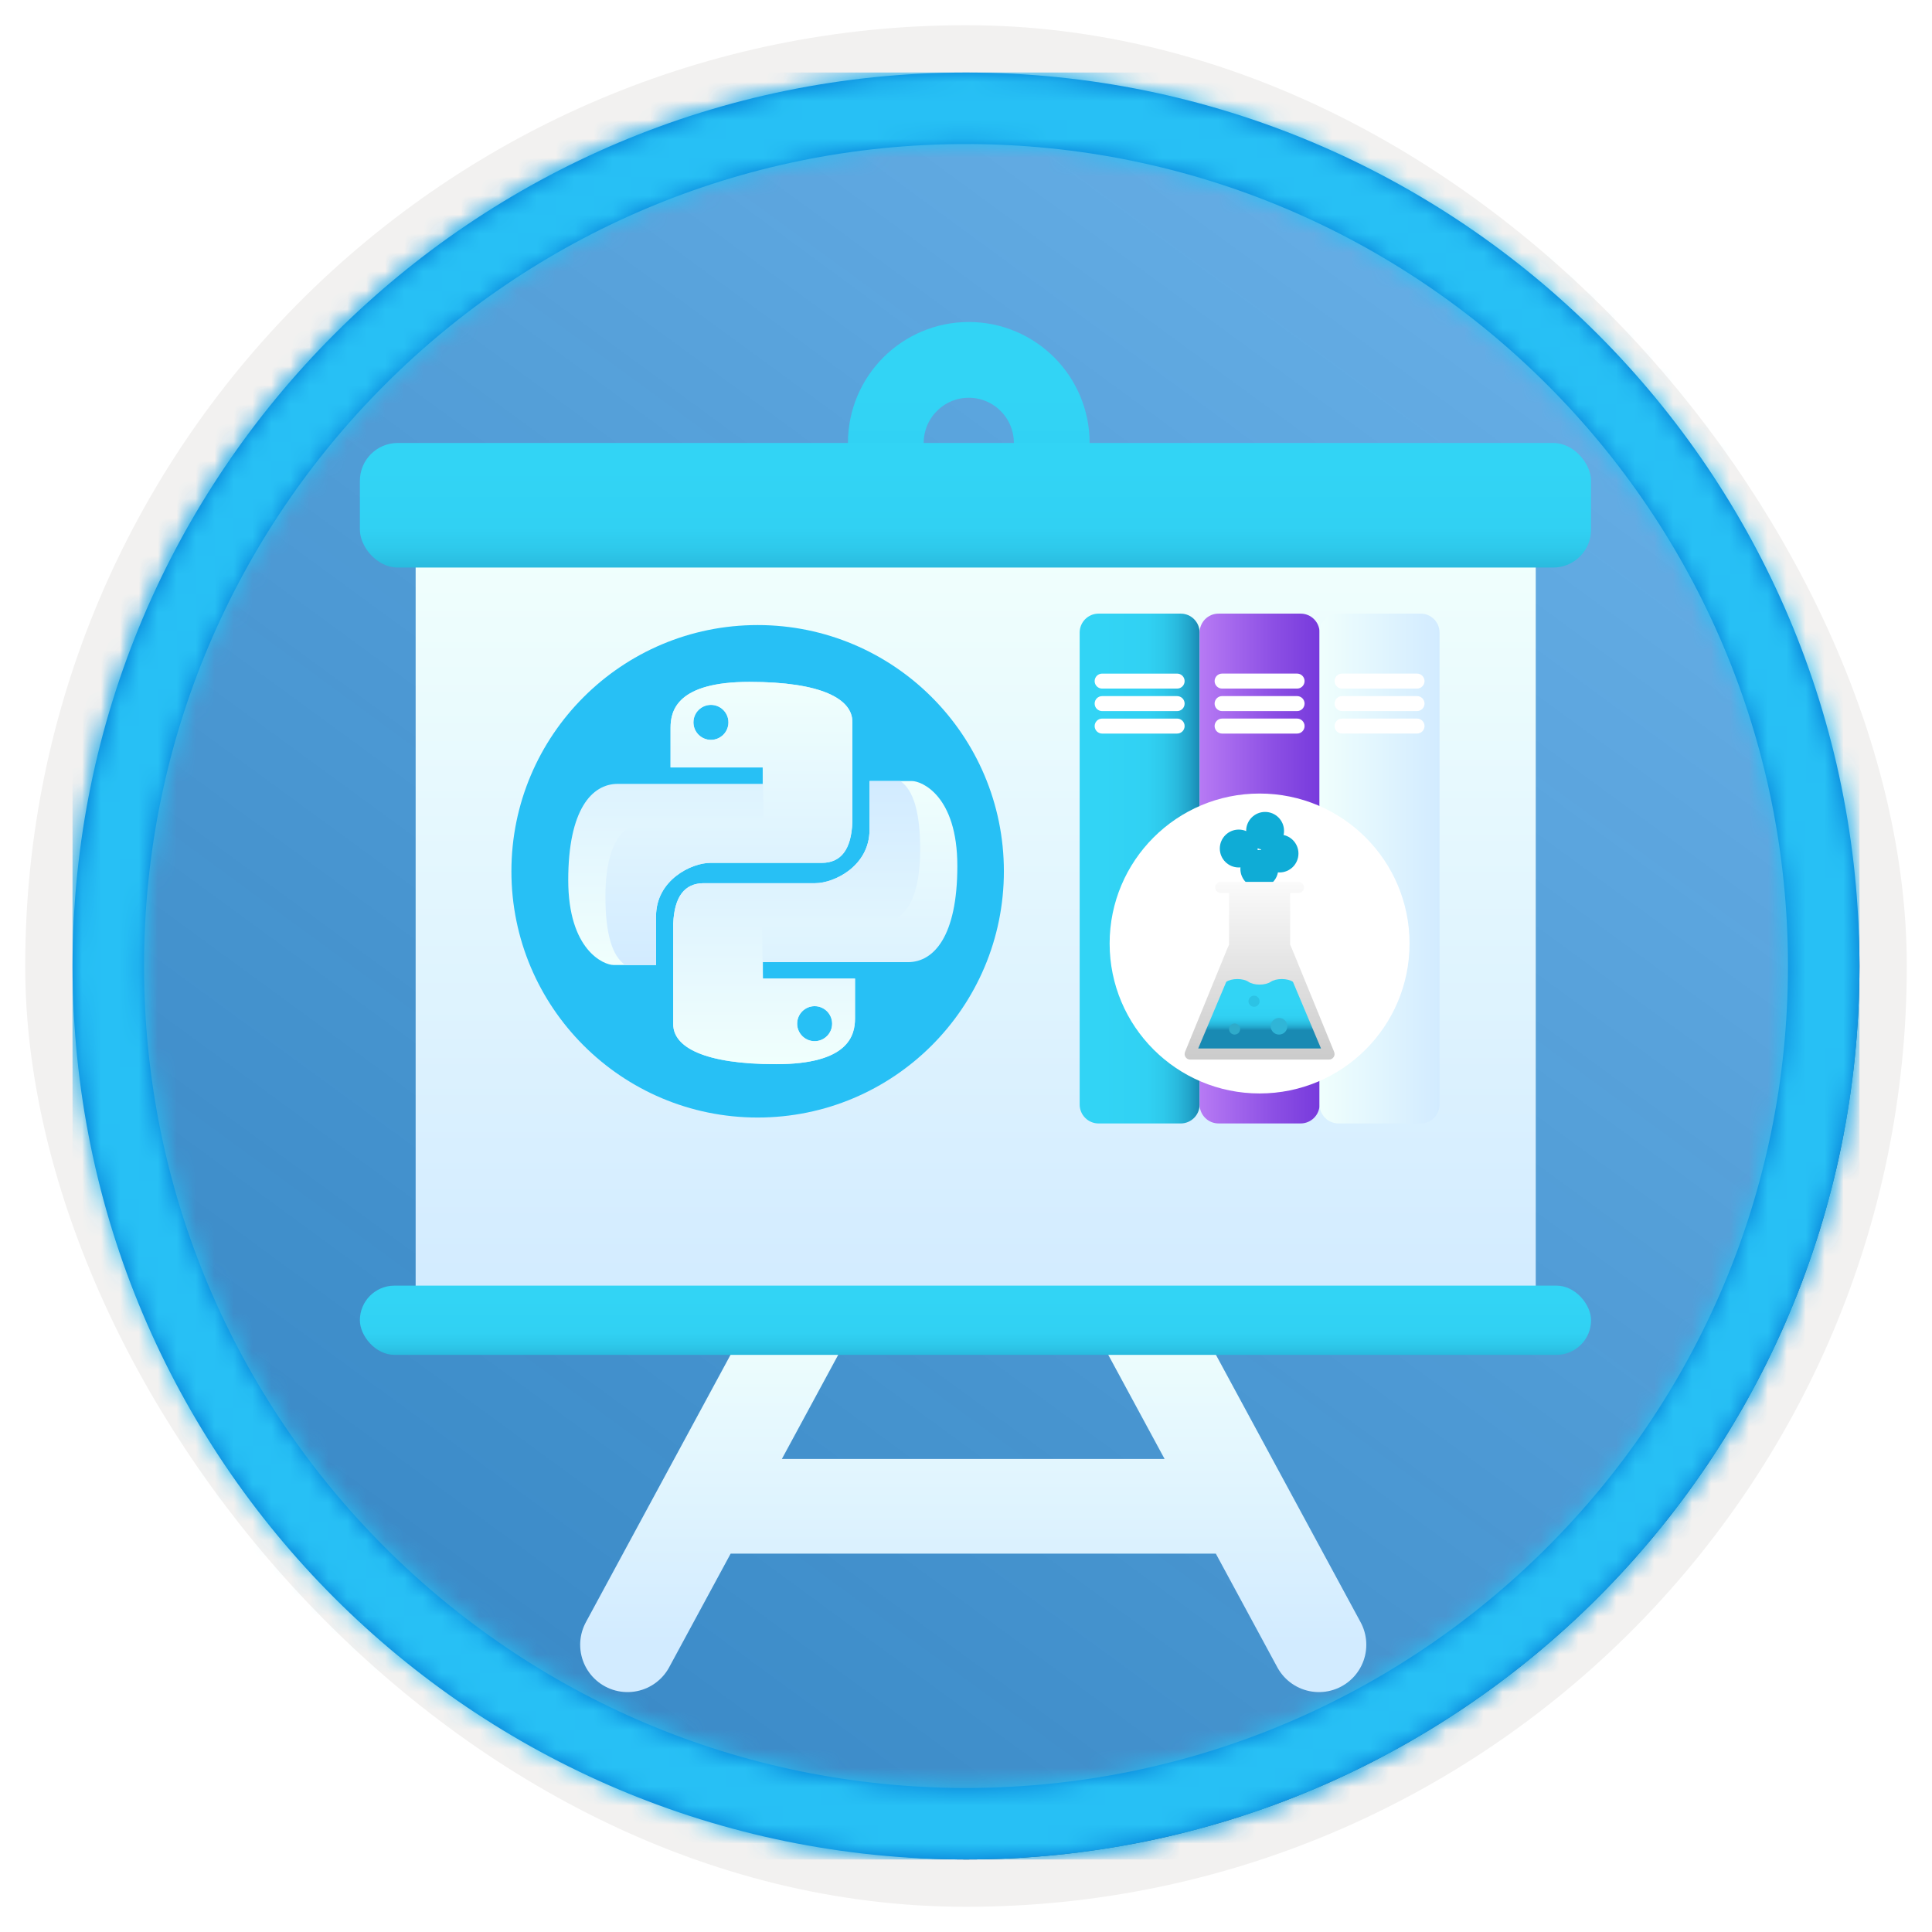 <?xml version="1.0" encoding="UTF-8"?>
<svg width="102px" height="102px" viewBox="0 0 102 102" version="1.1" xmlns="http://www.w3.org/2000/svg" xmlns:xlink="http://www.w3.org/1999/xlink">
    <title>Foundations of Data Science/introduction-to-python-using-the-datascience-library</title>
    <defs>
        <rect id="path-1" x="0" y="0" width="94.34" height="94.34" rx="47.17"></rect>
        <filter x="-2.9%" y="-2.9%" width="106.4%" height="106.4%" filterUnits="objectBoundingBox" id="filter-3">
            <feMorphology radius="2.5" operator="dilate" in="SourceAlpha" result="shadowSpreadOuter1"></feMorphology>
            <feOffset dx="0.5" dy="0.5" in="shadowSpreadOuter1" result="shadowOffsetOuter1"></feOffset>
            <feMorphology radius="1" operator="erode" in="SourceAlpha" result="shadowInner"></feMorphology>
            <feOffset dx="0.5" dy="0.5" in="shadowInner" result="shadowInner"></feOffset>
            <feComposite in="shadowOffsetOuter1" in2="shadowInner" operator="out" result="shadowOffsetOuter1"></feComposite>
            <feColorMatrix values="0 0 0 0 0.822   0 0 0 0 0.832   0 0 0 0 0.836  0 0 0 1 0" type="matrix" in="shadowOffsetOuter1"></feColorMatrix>
        </filter>
        <linearGradient x1="77.83%" y1="11.2%" x2="-99.689%" y2="253.808%" id="linearGradient-4">
            <stop stop-color="#FFFFFF" offset="0%"></stop>
            <stop stop-color="#000000" stop-opacity="0.5" offset="100%"></stop>
        </linearGradient>
        <rect id="path-5" x="0" y="0" width="94.34" height="94.34"></rect>
        <path d="M47.17,0 C73.221,0 94.34,21.119 94.34,47.17 C94.34,73.221 73.221,94.34 47.17,94.34 C21.119,94.34 0,73.221 0,47.17 C0,21.119 21.119,0 47.17,0 Z M47.17,3.774 C23.203,3.774 3.774,23.203 3.774,47.17 C3.774,71.137 23.203,90.566 47.17,90.566 C71.137,90.566 90.566,71.137 90.566,47.17 C90.566,23.203 71.137,3.774 47.17,3.774 Z" id="path-6"></path>
        <filter x="-18.5%" y="-20.6%" width="136.9%" height="142.6%" filterUnits="objectBoundingBox" id="filter-8">
            <feOffset dx="0" dy="2" in="SourceAlpha" result="shadowOffsetOuter1"></feOffset>
            <feGaussianBlur stdDeviation="2" in="shadowOffsetOuter1" result="shadowBlurOuter1"></feGaussianBlur>
            <feColorMatrix values="0 0 0 0 0   0 0 0 0 0   0 0 0 0 0  0 0 0 0.1 0" type="matrix" in="shadowBlurOuter1" result="shadowMatrixOuter1"></feColorMatrix>
            <feMerge>
                <feMergeNode in="shadowMatrixOuter1"></feMergeNode>
                <feMergeNode in="SourceGraphic"></feMergeNode>
            </feMerge>
        </filter>
        <linearGradient x1="49.977%" y1="17.991%" x2="49.977%" y2="124.588%" id="linearGradient-9">
            <stop stop-color="#32D4F5" offset="0%"></stop>
            <stop stop-color="#31D1F3" offset="47%"></stop>
            <stop stop-color="#2EC9EB" offset="63%"></stop>
            <stop stop-color="#29BADE" offset="77%"></stop>
            <stop stop-color="#22A5CB" offset="89%"></stop>
            <stop stop-color="#198AB3" offset="100%"></stop>
            <stop stop-color="#198AB3" offset="100%"></stop>
        </linearGradient>
        <linearGradient x1="50%" y1="100%" x2="50%" y2="0%" id="linearGradient-10">
            <stop stop-color="#D2EBFF" offset="0%"></stop>
            <stop stop-color="#F0FFFD" offset="100%"></stop>
        </linearGradient>
        <linearGradient x1="50%" y1="100%" x2="50%" y2="0%" id="linearGradient-11">
            <stop stop-color="#D2EBFF" offset="0%"></stop>
            <stop stop-color="#F0FFFD" offset="100%"></stop>
        </linearGradient>
        <linearGradient x1="49.977%" y1="17.991%" x2="49.977%" y2="124.588%" id="linearGradient-12">
            <stop stop-color="#32D4F5" offset="0%"></stop>
            <stop stop-color="#31D1F3" offset="47%"></stop>
            <stop stop-color="#2EC9EB" offset="63%"></stop>
            <stop stop-color="#29BADE" offset="77%"></stop>
            <stop stop-color="#22A5CB" offset="89%"></stop>
            <stop stop-color="#198AB3" offset="100%"></stop>
            <stop stop-color="#198AB3" offset="100%"></stop>
        </linearGradient>
        <linearGradient x1="49.977%" y1="17.991%" x2="49.977%" y2="124.588%" id="linearGradient-13">
            <stop stop-color="#32D4F5" offset="0%"></stop>
            <stop stop-color="#31D1F3" offset="47%"></stop>
            <stop stop-color="#2EC9EB" offset="63%"></stop>
            <stop stop-color="#29BADE" offset="77%"></stop>
            <stop stop-color="#22A5CB" offset="89%"></stop>
            <stop stop-color="#198AB3" offset="100%"></stop>
            <stop stop-color="#198AB3" offset="100%"></stop>
        </linearGradient>
        <linearGradient x1="49.977%" y1="17.991%" x2="49.977%" y2="100%" id="linearGradient-14">
            <stop stop-color="#32D4F5" offset="0%"></stop>
            <stop stop-color="#31D1F3" offset="47%"></stop>
            <stop stop-color="#2EC9EB" offset="63%"></stop>
            <stop stop-color="#29BADE" offset="77%"></stop>
            <stop stop-color="#22A5CB" offset="89%"></stop>
            <stop stop-color="#198AB3" offset="100%"></stop>
            <stop stop-color="#198AB3" offset="100%"></stop>
        </linearGradient>
        <linearGradient x1="50.014%" y1="2.51545844e-15%" x2="50.014%" y2="100.054%" id="linearGradient-15">
            <stop stop-color="#B77AF4" offset="0%"></stop>
            <stop stop-color="#8C4FE4" offset="62%"></stop>
            <stop stop-color="#773ADC" offset="100%"></stop>
        </linearGradient>
        <linearGradient x1="50%" y1="100%" x2="50%" y2="0%" id="linearGradient-16">
            <stop stop-color="#D2EBFF" offset="0%"></stop>
            <stop stop-color="#F0FFFD" offset="100%"></stop>
        </linearGradient>
        <linearGradient x1="50%" y1="-9.939%" x2="50%" y2="100%" id="linearGradient-17">
            <stop stop-color="#FFFFFF" offset="0%"></stop>
            <stop stop-color="#CBCBCB" offset="100%"></stop>
        </linearGradient>
        <linearGradient x1="50%" y1="34.019%" x2="49.977%" y2="73.84%" id="linearGradient-18">
            <stop stop-color="#32D4F5" offset="0%"></stop>
            <stop stop-color="#31D1F3" offset="47%"></stop>
            <stop stop-color="#2EC9EB" offset="63%"></stop>
            <stop stop-color="#29BADE" offset="77%"></stop>
            <stop stop-color="#22A5CB" offset="89%"></stop>
            <stop stop-color="#198AB3" offset="100%"></stop>
            <stop stop-color="#198AB3" offset="100%"></stop>
        </linearGradient>
        <linearGradient x1="50%" y1="100%" x2="50%" y2="0%" id="linearGradient-19">
            <stop stop-color="#F0FFFD" offset="0%"></stop>
            <stop stop-color="#D2EBFF" offset="100%"></stop>
        </linearGradient>
        <linearGradient x1="50%" y1="100%" x2="50%" y2="0%" id="linearGradient-20">
            <stop stop-color="#D2EBFF" offset="0%"></stop>
            <stop stop-color="#F0FFFD" offset="100%"></stop>
        </linearGradient>
    </defs>
    <g id="Badges" stroke="none" stroke-width="1" fill="none" fill-rule="evenodd">
        <g id="Foundations-of-Data-Science" transform="translate(-159, -1079)">
            <g id="Foundations-of-Data-Science/introduction-to-python-using-the-datascience-library" transform="translate(160, 1080)">
                <g id="Badge-Plates/Circle">
                    <g id="BG" transform="translate(2.83, 2.83)">
                        <mask id="mask-2" fill="white">
                            <use xlink:href="#path-1"></use>
                        </mask>
                        <g>
                            <use fill="black" fill-opacity="1" filter="url(#filter-3)" xlink:href="#path-1"></use>
                            <rect stroke="#F2F1F0" stroke-width="2.5" x="-1.25" y="-1.25" width="96.84" height="96.84" rx="48.42"></rect>
                        </g>
                        <g id="Colors/Azure/BG-Solid-Badges" mask="url(#mask-2)">
                            <g id="Rectangle">
                                <use fill="#0078D4" xlink:href="#path-5"></use>
                                <use fill-opacity="0.4" fill="url(#linearGradient-4)" xlink:href="#path-5"></use>
                            </g>
                        </g>
                    </g>
                    <g id="Border" transform="translate(2.83, 2.83)">
                        <mask id="mask-7" fill="white">
                            <use xlink:href="#path-6"></use>
                        </mask>
                        <use id="Boarder" fill="#0078D4" fill-rule="nonzero" xlink:href="#path-6"></use>
                        <g id="Colors/Azure/Border" mask="url(#mask-7)" fill="#27C0F5">
                            <rect id="Rectangle" x="0" y="0" width="94.34" height="94.34"></rect>
                        </g>
                    </g>
                </g>
                <g id="Presentation-" filter="url(#filter-8)" transform="translate(18, 16)">
                    <g id="Group-15">
                        <ellipse id="Oval" stroke="url(#linearGradient-9)" stroke-width="4" cx="32.147" cy="4.386" rx="4.38" ry="4.386"></ellipse>
                        <path d="M14.13,67.834 L23.621,50.292 M50.634,67.834 L41.143,50.292 M19.241,60.525 L46.254,60.525" id="Combined-Shape" stroke="url(#linearGradient-10)" stroke-width="5" stroke-linecap="round"></path>
                        <rect id="Rectangle" fill="url(#linearGradient-11)" x="2.944" y="10.233" width="59.136" height="39.471"></rect>
                        <rect id="Rectangle" fill="url(#linearGradient-12)" x="0" y="4.386" width="65" height="6.578" rx="2"></rect>
                        <rect id="Rectangle" fill="url(#linearGradient-13)" x="0" y="48.875" width="65" height="3.655" rx="1.827"></rect>
                    </g>
                </g>
                <g id="Group-4" transform="translate(56, 31)">
                    <path d="M-9.292,10.688 L15.625,10.688 C16.177,10.688 16.625,11.135 16.625,11.688 L16.625,16.021 C16.625,16.573 16.177,17.021 15.625,17.021 L-9.292,17.021 C-9.844,17.021 -10.292,16.573 -10.292,16.021 L-10.292,11.688 C-10.292,11.135 -9.844,10.688 -9.292,10.688 Z" id="Rectangle" fill="url(#linearGradient-14)" transform="translate(3.167, 13.854) rotate(270) translate(-3.167, -13.854) "></path>
                    <path d="M-2.958,10.688 L21.958,10.688 C22.511,10.688 22.958,11.135 22.958,11.688 L22.958,16.021 C22.958,16.573 22.511,17.021 21.958,17.021 L-2.958,17.021 C-3.511,17.021 -3.958,16.573 -3.958,16.021 L-3.958,11.688 C-3.958,11.135 -3.511,10.688 -2.958,10.688 Z" id="Rectangle" fill="url(#linearGradient-15)" transform="translate(9.5, 13.854) rotate(270) translate(-9.5, -13.854) "></path>
                    <path d="M3.375,10.688 L28.292,10.688 C28.844,10.688 29.292,11.135 29.292,11.688 L29.292,16.021 C29.292,16.573 28.844,17.021 28.292,17.021 L3.375,17.021 C2.823,17.021 2.375,16.573 2.375,16.021 L2.375,11.688 C2.375,11.135 2.823,10.688 3.375,10.688 Z" id="Rectangle" fill="url(#linearGradient-16)" transform="translate(15.833, 13.854) rotate(270) translate(-15.833, -13.854) "></path>
                    <path d="M9.5,2.771 C9.718,2.771 9.896,2.948 9.896,3.166 L9.896,7.125 C9.896,7.344 9.719,7.521 9.5,7.521 C9.281,7.521 9.104,7.344 9.104,7.125 L9.104,3.166 C9.104,2.948 9.282,2.771 9.5,2.771 L9.5,2.771 Z" id="Rectangle" fill="#FFFFFF" fill-rule="nonzero" transform="translate(9.5, 5.146) rotate(270) translate(-9.5, -5.146) "></path>
                    <path d="M9.5,1.583 C9.718,1.583 9.896,1.761 9.896,1.979 L9.896,5.937 C9.896,6.156 9.719,6.333 9.5,6.333 C9.281,6.333 9.104,6.156 9.104,5.937 L9.104,1.979 C9.104,1.761 9.282,1.583 9.5,1.583 L9.5,1.583 Z" id="Rectangle" fill="#FFFFFF" fill-rule="nonzero" transform="translate(9.5, 3.958) rotate(270) translate(-9.5, -3.958) "></path>
                    <path d="M9.5,3.958 C9.718,3.958 9.896,4.136 9.896,4.354 L9.896,8.312 C9.896,8.531 9.719,8.708 9.5,8.708 C9.281,8.708 9.104,8.531 9.104,8.312 L9.104,4.354 C9.104,4.136 9.282,3.958 9.5,3.958 L9.5,3.958 Z" id="Rectangle" fill="#FFFFFF" fill-rule="nonzero" transform="translate(9.5, 6.333) rotate(270) translate(-9.5, -6.333) "></path>
                    <path d="M15.833,2.771 C16.052,2.771 16.229,2.948 16.229,3.166 L16.229,7.125 C16.229,7.344 16.052,7.521 15.833,7.521 C15.615,7.521 15.438,7.344 15.438,7.125 L15.438,3.166 C15.438,2.948 15.615,2.771 15.833,2.771 L15.833,2.771 Z" id="Rectangle" fill="#FFFFFF" fill-rule="nonzero" transform="translate(15.833, 5.146) rotate(270) translate(-15.833, -5.146) "></path>
                    <path d="M15.833,1.583 C16.052,1.583 16.229,1.761 16.229,1.979 L16.229,5.937 C16.229,6.156 16.052,6.333 15.833,6.333 C15.615,6.333 15.438,6.156 15.438,5.937 L15.438,1.979 C15.438,1.761 15.615,1.583 15.833,1.583 L15.833,1.583 Z" id="Rectangle" fill="#FFFFFF" fill-rule="nonzero" transform="translate(15.833, 3.958) rotate(270) translate(-15.833, -3.958) "></path>
                    <path d="M15.833,3.958 C16.052,3.958 16.229,4.136 16.229,4.354 L16.229,8.312 C16.229,8.531 16.052,8.708 15.833,8.708 C15.615,8.708 15.438,8.531 15.438,8.312 L15.438,4.354 C15.438,4.136 15.615,3.958 15.833,3.958 L15.833,3.958 Z" id="Rectangle" fill="#FFFFFF" fill-rule="nonzero" transform="translate(15.833, 6.333) rotate(270) translate(-15.833, -6.333) "></path>
                    <path d="M3.166,2.771 C3.385,2.771 3.562,2.948 3.562,3.166 L3.562,7.125 C3.562,7.344 3.385,7.521 3.167,7.521 C2.948,7.521 2.771,7.344 2.771,7.125 L2.771,3.166 C2.771,2.948 2.948,2.771 3.166,2.771 L3.166,2.771 Z" id="Rectangle" fill="#FFFFFF" fill-rule="nonzero" transform="translate(3.167, 5.146) rotate(270) translate(-3.167, -5.146) "></path>
                    <path d="M3.166,1.583 C3.385,1.583 3.562,1.761 3.562,1.979 L3.562,5.937 C3.562,6.156 3.385,6.333 3.167,6.333 C2.948,6.333 2.771,6.156 2.771,5.937 L2.771,1.979 C2.771,1.761 2.948,1.583 3.166,1.583 L3.166,1.583 Z" id="Rectangle" fill="#FFFFFF" fill-rule="nonzero" transform="translate(3.167, 3.958) rotate(270) translate(-3.167, -3.958) "></path>
                    <path d="M3.166,3.958 C3.385,3.958 3.562,4.136 3.562,4.354 L3.562,8.312 C3.562,8.531 3.385,8.708 3.167,8.708 C2.948,8.708 2.771,8.531 2.771,8.312 L2.771,4.354 C2.771,4.136 2.948,3.958 3.166,3.958 L3.166,3.958 Z" id="Rectangle" fill="#FFFFFF" fill-rule="nonzero" transform="translate(3.167, 6.333) rotate(270) translate(-3.167, -6.333) "></path>
                    <circle id="Oval" fill="#FFFFFF" cx="9.5" cy="17.812" r="7.917"></circle>
                    <g id="data-science" transform="translate(5.542, 11.479)" fill-rule="nonzero">
                        <g id="Oval" transform="translate(2.199, 0)" fill="#0FACD6">
                            <circle cx="0.659" cy="1.319" r="1"></circle>
                            <circle cx="2.811" cy="1.582" r="1"></circle>
                            <circle cx="2.05" cy="0.387" r="1"></circle>
                            <circle cx="1.745" cy="2.393" r="1"></circle>
                        </g>
                        <path d="M7.892,12.051 L5.654,6.579 C5.623,6.509 5.596,6.448 5.571,6.395 L5.571,3.665 L6.011,3.665 C6.173,3.665 6.304,3.534 6.304,3.372 C6.304,3.21 6.173,3.079 6.011,3.079 L1.906,3.079 C1.744,3.079 1.613,3.21 1.613,3.372 C1.613,3.534 1.744,3.665 1.906,3.665 L2.346,3.665 L2.346,6.395 C2.32,6.448 2.293,6.509 2.263,6.579 L0.024,12.051 C-0.015,12.142 -0.006,12.246 0.048,12.329 C0.102,12.411 0.194,12.461 0.293,12.461 L7.623,12.461 C7.722,12.461 7.815,12.412 7.869,12.329 C7.923,12.246 7.932,12.142 7.892,12.051" id="Fill-103" fill="url(#linearGradient-17)"></path>
                        <path d="M4.545,8.356 C4.674,8.268 4.888,8.21 5.131,8.21 C5.374,8.21 5.588,8.268 5.718,8.356 L7.2,11.875 L0.717,11.875 L2.199,8.356 C2.328,8.268 2.542,8.21 2.785,8.21 C3.028,8.21 3.243,8.268 3.372,8.356 C3.501,8.445 3.715,8.503 3.958,8.503 C4.201,8.503 4.416,8.445 4.545,8.356" id="Fill-104" fill="url(#linearGradient-18)"></path>
                        <path d="M2.932,10.849 C2.932,10.954 2.876,11.05 2.785,11.103 C2.695,11.155 2.583,11.155 2.492,11.103 C2.401,11.05 2.345,10.953 2.345,10.849 C2.345,10.687 2.477,10.555 2.639,10.555 C2.801,10.556 2.932,10.687 2.932,10.849" id="Fill-105" fill="#2FABCA"></path>
                        <path d="M3.958,9.383 C3.958,9.487 3.902,9.584 3.812,9.637 C3.721,9.689 3.609,9.689 3.518,9.637 C3.428,9.584 3.372,9.487 3.372,9.383 C3.372,9.221 3.503,9.089 3.665,9.089 C3.827,9.089 3.958,9.221 3.958,9.383" id="Fill-106" fill="#2CC3E5"></path>
                        <path d="M5.424,10.702 C5.424,10.945 5.227,11.142 4.984,11.142 C4.742,11.142 4.545,10.945 4.545,10.702 C4.545,10.459 4.742,10.262 4.984,10.262 C5.227,10.262 5.424,10.459 5.424,10.702" id="Fill-109" fill="#30B5D7"></path>
                    </g>
                </g>
                <g id="Group-7" transform="translate(26, 32)">
                    <circle id="Oval" fill="#27C0F5" cx="13" cy="13" r="13"></circle>
                    <g id="python" transform="translate(3, 3)" fill-rule="nonzero">
                        <path d="M9.569,0 C13.385,0 15,0.91 15,2.106 L15,7.42 C14.941,8.843 14.403,9.555 13.385,9.555 L7.5,9.555 C6.503,9.555 4.636,10.462 4.636,12.371 L4.636,14.948 L2.395,14.948 C1.887,14.948 0,14.176 0,10.462 C0,6.748 1.244,5.385 2.608,5.385 L10.267,5.385 L10.267,4.518 L5.402,4.518 L5.402,2.415 C5.402,1.515 5.753,0 9.569,0 Z M7.534,1.214 C7.024,1.214 6.61,1.627 6.61,2.137 C6.61,2.647 7.024,3.061 7.534,3.061 C8.044,3.061 8.458,2.647 8.458,2.137 C8.458,1.627 8.044,1.214 7.534,1.214 L7.534,1.214 Z" id="Combined-Shape" fill="url(#linearGradient-19)"></path>
                        <path d="M9.569,0 C13.385,0 15,0.91 15,2.106 L15,7.42 C14.941,8.843 14.403,9.555 13.385,9.555 L7.5,9.555 C6.503,9.555 4.636,10.462 4.636,12.371 L4.636,14.948 L3.011,14.948 C2.313,14.479 1.963,13.274 1.963,11.334 C1.963,9.863 2.223,7.474 4.08,7.474 L7.5,7.474 C8.409,7.474 9.348,7.456 10.316,7.42 L10.267,4.518 L5.402,4.518 L5.402,2.415 C5.402,1.515 5.753,0 9.569,0 Z M7.534,1.214 C7.024,1.214 6.61,1.627 6.61,2.137 C6.61,2.647 7.024,3.061 7.534,3.061 C8.044,3.061 8.458,2.647 8.458,2.137 C8.458,1.627 8.044,1.214 7.534,1.214 L7.534,1.214 Z" id="Combined-Shape" fill="url(#linearGradient-20)"></path>
                        <path d="M15.112,5.235 C18.928,5.235 20.543,6.145 20.543,7.342 L20.543,12.655 C20.484,14.079 19.946,14.79 18.928,14.79 L13.043,14.79 C12.046,14.79 10.179,15.697 10.179,17.606 L10.179,20.183 L7.938,20.183 C7.43,20.183 5.543,19.411 5.543,15.697 C5.543,11.984 6.787,10.621 8.151,10.621 L15.809,10.621 L15.809,9.754 L10.945,9.754 L10.945,7.65 C10.945,6.749 11.295,5.235 15.112,5.235 Z M13.077,6.449 C12.567,6.449 12.153,6.863 12.153,7.373 C12.153,7.883 12.567,8.297 13.077,8.297 C13.587,8.297 14,7.883 14,7.373 C14,6.863 13.587,6.449 13.077,6.449 L13.077,6.449 Z" id="Combined-Shape" fill="url(#linearGradient-19)" transform="translate(13.043, 12.709) rotate(180) translate(-13.043, -12.709) "></path>
                        <path d="M13.147,5.235 C16.964,5.235 18.579,6.145 18.579,7.342 L18.579,12.655 C18.52,14.079 17.982,14.79 16.964,14.79 L11.079,14.79 C10.082,14.79 8.216,15.697 8.216,17.606 L8.216,20.183 L6.59,20.183 C5.891,19.714 5.542,18.509 5.542,16.569 C5.542,15.099 5.802,12.71 7.659,12.71 L11.079,12.71 C11.988,12.71 12.927,12.691 13.895,12.655 L13.846,9.753 L8.981,9.753 L8.981,7.65 C8.981,6.749 9.332,5.235 13.148,5.235 L13.147,5.235 Z M11.113,6.449 C10.603,6.449 10.189,6.863 10.189,7.373 C10.189,7.883 10.603,8.297 11.113,8.297 C11.623,8.297 12.037,7.883 12.037,7.373 C12.037,6.863 11.623,6.449 11.113,6.449 L11.113,6.449 Z" id="Combined-Shape" fill="url(#linearGradient-20)" transform="translate(12.061, 12.709) rotate(180) translate(-12.061, -12.709) "></path>
                    </g>
                </g>
            </g>
        </g>
    </g>
</svg>